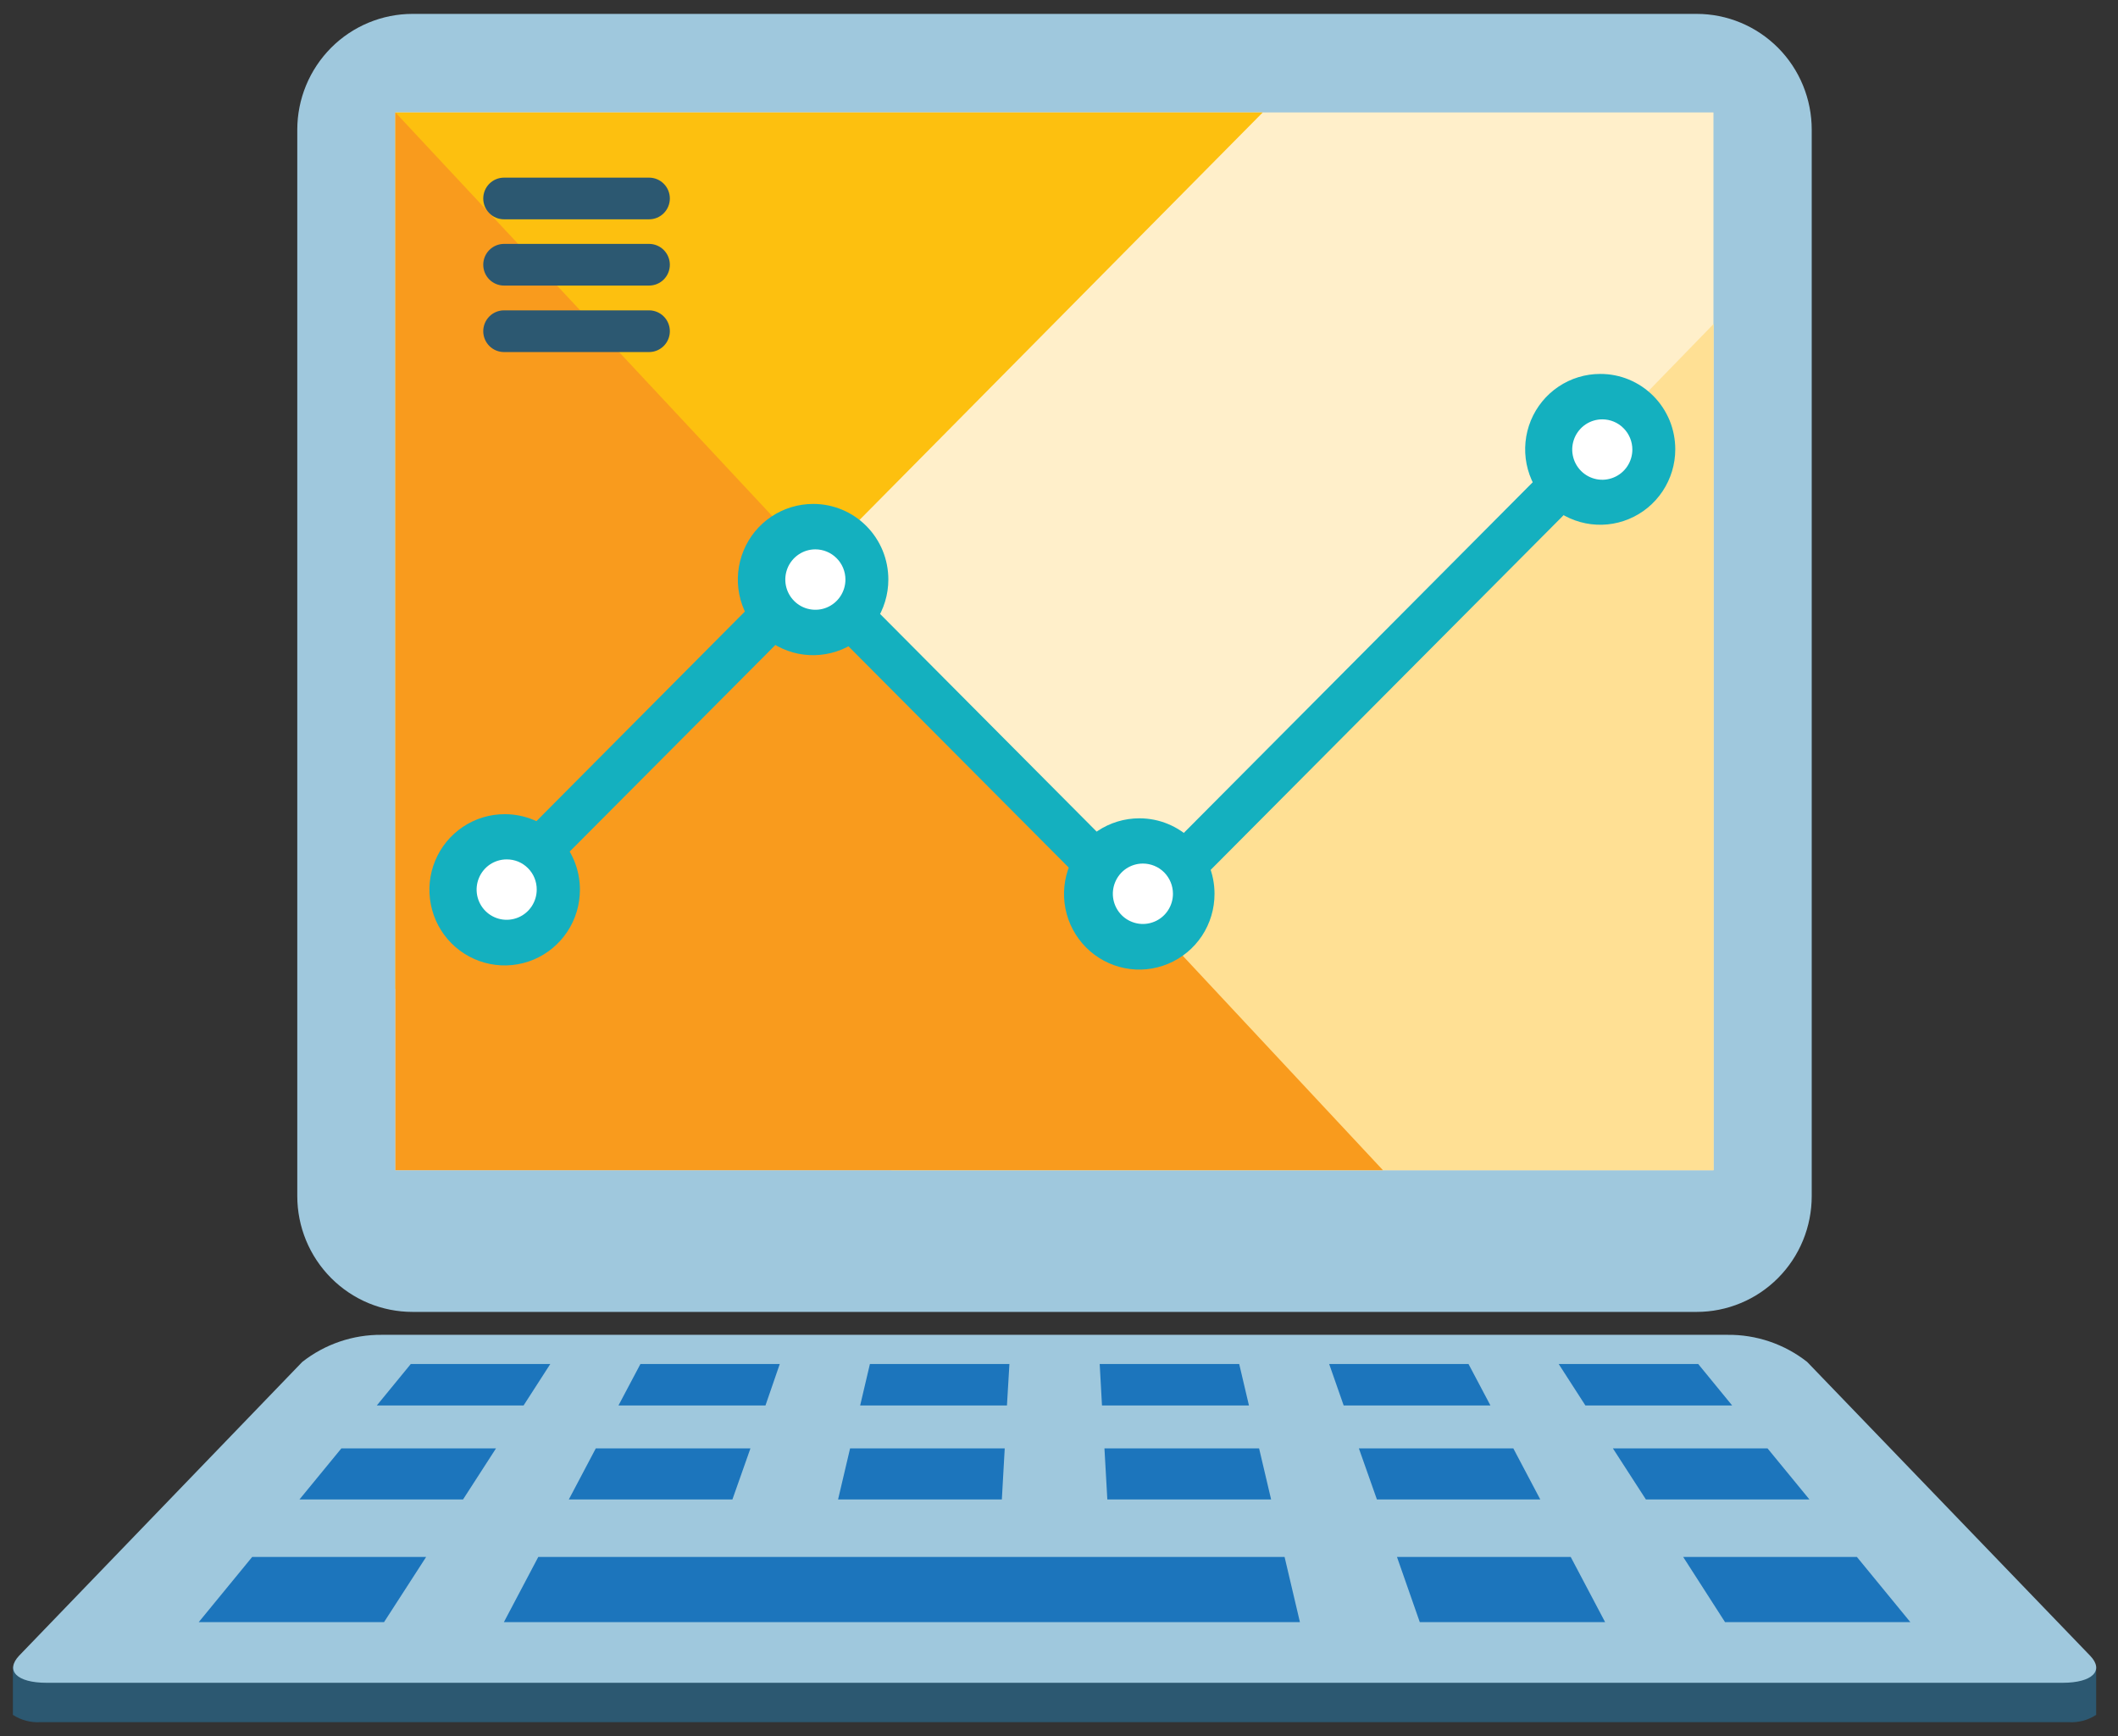 <svg width="61" height="50" viewBox="0 0 61 50" fill="none" xmlns="http://www.w3.org/2000/svg">
<rect x="0" y="0" width="61" height="50" fill="#333333" stroke="none"/>
<path d="M60.371 48.637V47.995C60.137 48.152 59.857 48.226 59.577 48.205H1.165C0.885 48.226 0.605 48.152 0.371 47.995V49.387C0.607 49.54 0.885 49.614 1.165 49.597H59.577C59.857 49.615 60.136 49.541 60.371 49.387V48.637Z" fill="#2C5871"/>
<path d="M48.865 0.4H11.882C11.446 0.4 11.015 0.486 10.612 0.654C10.209 0.822 9.843 1.067 9.535 1.377C9.227 1.687 8.982 2.055 8.815 2.459C8.648 2.864 8.562 3.298 8.562 3.736V34.446C8.562 34.884 8.648 35.318 8.815 35.723C8.982 36.128 9.227 36.495 9.535 36.805C9.843 37.115 10.209 37.361 10.612 37.529C11.015 37.696 11.446 37.782 11.882 37.782H48.865C49.3 37.782 49.732 37.696 50.134 37.528C50.537 37.361 50.902 37.115 51.21 36.805C51.518 36.495 51.762 36.127 51.928 35.722C52.094 35.318 52.179 34.884 52.179 34.446V3.736C52.179 3.298 52.094 2.865 51.928 2.46C51.762 2.055 51.518 1.687 51.21 1.377C50.902 1.068 50.537 0.822 50.134 0.654C49.732 0.486 49.3 0.4 48.865 0.4Z" fill="#9FC8DD"/>
<path d="M49.349 3.238H11.387V33.702H49.349V3.238Z" fill="#FFEFCA"/>
<path d="M11.387 3.238V28.482L36.368 3.238H11.387Z" fill="#FDC00F"/>
<path d="M25.668 33.702H49.354V9.329L25.668 33.702Z" fill="#FFE094"/>
<path d="M11.387 3.238V33.702H39.831L11.387 3.238Z" fill="#F99B1D"/>
<path d="M25.585 16.691C25.585 17.122 25.457 17.543 25.219 17.902C24.981 18.26 24.642 18.539 24.245 18.704C23.849 18.868 23.413 18.911 22.992 18.827C22.572 18.742 22.186 18.534 21.883 18.229C21.58 17.924 21.374 17.535 21.291 17.112C21.208 16.689 21.252 16.251 21.417 15.853C21.582 15.455 21.86 15.116 22.218 14.877C22.575 14.639 22.994 14.512 23.423 14.513C23.708 14.513 23.989 14.569 24.252 14.679C24.515 14.788 24.753 14.949 24.954 15.151C25.155 15.354 25.314 15.594 25.422 15.858C25.53 16.122 25.585 16.405 25.585 16.691Z" fill="#14B0BF"/>
<path d="M16.702 25.619C16.703 26.051 16.577 26.473 16.339 26.832C16.101 27.191 15.763 27.471 15.367 27.637C14.97 27.802 14.534 27.846 14.113 27.762C13.692 27.678 13.306 27.471 13.002 27.166C12.698 26.861 12.492 26.472 12.409 26.049C12.325 25.626 12.368 25.188 12.533 24.789C12.698 24.391 12.977 24.051 13.334 23.812C13.691 23.573 14.111 23.446 14.54 23.448C15.114 23.448 15.664 23.676 16.069 24.084C16.474 24.491 16.702 25.044 16.702 25.619Z" fill="#14B0BF"/>
<path d="M34.979 25.739C34.98 26.171 34.854 26.593 34.617 26.952C34.379 27.311 34.04 27.591 33.644 27.756C33.248 27.922 32.812 27.966 32.391 27.882C31.97 27.798 31.583 27.59 31.279 27.285C30.976 26.98 30.769 26.592 30.686 26.169C30.602 25.746 30.646 25.307 30.811 24.909C30.975 24.511 31.254 24.171 31.611 23.932C31.969 23.693 32.389 23.566 32.818 23.567C33.391 23.567 33.941 23.796 34.346 24.204C34.752 24.611 34.979 25.163 34.979 25.739Z" fill="#14B0BF"/>
<path d="M48.249 12.941C48.249 13.37 48.122 13.79 47.884 14.147C47.647 14.504 47.309 14.783 46.914 14.947C46.519 15.112 46.085 15.155 45.666 15.071C45.246 14.987 44.861 14.78 44.559 14.476C44.257 14.173 44.051 13.786 43.967 13.364C43.884 12.943 43.927 12.506 44.09 12.109C44.254 11.713 44.531 11.373 44.886 11.135C45.242 10.896 45.66 10.769 46.087 10.769C46.371 10.768 46.653 10.823 46.915 10.932C47.178 11.041 47.416 11.201 47.617 11.403C47.818 11.605 47.977 11.845 48.086 12.108C48.194 12.372 48.249 12.655 48.249 12.941Z" fill="#14B0BF"/>
<path d="M19.292 5.716C19.292 5.875 19.229 6.028 19.117 6.14C19.005 6.253 18.853 6.316 18.695 6.316H14.515C14.357 6.316 14.205 6.253 14.093 6.14C13.981 6.028 13.918 5.875 13.918 5.716C13.918 5.557 13.981 5.404 14.093 5.292C14.205 5.179 14.357 5.116 14.515 5.116H18.695C18.853 5.116 19.005 5.179 19.117 5.292C19.229 5.404 19.292 5.557 19.292 5.716Z" fill="#2C5871"/>
<path d="M19.292 7.624C19.292 7.784 19.229 7.936 19.117 8.049C19.005 8.161 18.853 8.224 18.695 8.224H14.515C14.357 8.224 14.205 8.161 14.093 8.049C13.981 7.936 13.918 7.784 13.918 7.624C13.918 7.465 13.981 7.313 14.093 7.2C14.205 7.088 14.357 7.024 14.515 7.024H18.695C18.853 7.024 19.005 7.088 19.117 7.2C19.229 7.313 19.292 7.465 19.292 7.624Z" fill="#2C5871"/>
<path d="M19.292 9.538C19.292 9.698 19.229 9.85 19.117 9.963C19.005 10.075 18.853 10.139 18.695 10.139H14.515C14.357 10.139 14.205 10.075 14.093 9.963C13.981 9.85 13.918 9.698 13.918 9.538C13.918 9.379 13.981 9.227 14.093 9.114C14.205 9.002 14.357 8.938 14.515 8.938H18.695C18.853 8.938 19.005 9.002 19.117 9.114C19.229 9.227 19.292 9.379 19.292 9.538Z" fill="#2C5871"/>
<path d="M32.858 27.072L23.365 17.537L14.773 26.166L13.859 25.248L23.365 15.689L32.858 25.23L45.97 12.053L46.883 12.977L32.858 27.072Z" fill="#14B0BF"/>
<path d="M24.349 16.691C24.349 16.863 24.298 17.031 24.203 17.174C24.108 17.317 23.972 17.429 23.814 17.495C23.656 17.561 23.482 17.578 23.314 17.544C23.146 17.511 22.992 17.428 22.871 17.306C22.75 17.185 22.667 17.029 22.634 16.861C22.6 16.692 22.618 16.517 22.683 16.358C22.749 16.199 22.86 16.063 23.002 15.968C23.144 15.872 23.312 15.821 23.483 15.821C23.713 15.821 23.933 15.913 24.095 16.076C24.258 16.239 24.349 16.46 24.349 16.691Z" fill="white"/>
<path d="M15.458 25.619C15.458 25.792 15.407 25.96 15.312 26.103C15.217 26.246 15.082 26.358 14.924 26.423C14.765 26.489 14.591 26.506 14.423 26.473C14.255 26.439 14.101 26.356 13.98 26.235C13.859 26.113 13.777 25.958 13.743 25.789C13.71 25.62 13.727 25.446 13.793 25.287C13.858 25.128 13.969 24.992 14.111 24.896C14.254 24.801 14.421 24.75 14.592 24.75C14.706 24.749 14.819 24.771 14.925 24.814C15.03 24.858 15.126 24.922 15.206 25.003C15.287 25.084 15.351 25.18 15.394 25.286C15.437 25.392 15.459 25.505 15.458 25.619Z" fill="white"/>
<path d="M33.782 25.74C33.782 25.912 33.731 26.08 33.636 26.223C33.541 26.366 33.406 26.478 33.248 26.543C33.09 26.609 32.916 26.627 32.748 26.593C32.58 26.559 32.425 26.477 32.304 26.355C32.183 26.233 32.101 26.078 32.067 25.909C32.034 25.741 32.051 25.566 32.117 25.407C32.182 25.248 32.293 25.112 32.435 25.016C32.578 24.921 32.745 24.87 32.916 24.87C33.146 24.87 33.366 24.961 33.529 25.124C33.691 25.288 33.782 25.509 33.782 25.74Z" fill="white"/>
<path d="M47.013 12.947C47.013 13.119 46.962 13.287 46.867 13.43C46.772 13.573 46.636 13.685 46.478 13.75C46.32 13.816 46.146 13.834 45.978 13.8C45.81 13.766 45.656 13.684 45.535 13.562C45.414 13.44 45.331 13.285 45.298 13.116C45.264 12.948 45.282 12.773 45.347 12.614C45.413 12.455 45.524 12.319 45.666 12.223C45.808 12.128 45.976 12.077 46.147 12.077C46.377 12.077 46.597 12.168 46.759 12.332C46.922 12.495 47.013 12.716 47.013 12.947Z" fill="white"/>
<path d="M10.992 38.442H49.748C50.581 38.432 51.392 38.707 52.047 39.222L60.197 47.683C60.615 48.115 60.257 48.463 59.409 48.463H1.338C0.484 48.463 0.144 48.115 0.55 47.683L8.706 39.222C9.358 38.71 10.164 38.435 10.992 38.442Z" fill="#9FC8DD"/>
<path d="M15.849 39.282L15.079 40.477H10.852L11.831 39.282H15.849Z" fill="#1C75BC"/>
<path d="M43.585 41.713L44.361 43.183H39.656L39.137 41.713H43.585Z" fill="#1C75BC"/>
<path d="M28.937 41.713L28.854 43.183H24.137L24.483 41.713H28.937Z" fill="#1C75BC"/>
<path d="M21.613 41.713L21.094 43.183H16.383L17.159 41.713H21.613Z" fill="#1C75BC"/>
<path d="M53.48 44.839L55.02 46.717H49.683L48.477 44.839H53.48Z" fill="#1C75BC"/>
<path d="M45.238 44.839L46.229 46.717H40.891L40.234 44.839H45.238Z" fill="#1C75BC"/>
<path d="M22.458 39.282L22.046 40.477H17.812L18.445 39.282H22.458Z" fill="#1C75BC"/>
<path d="M29.072 39.282L29.001 40.477H24.773L25.054 39.282H29.072Z" fill="#1C75BC"/>
<path d="M35.69 39.282L35.971 40.477H31.738L31.672 39.282H35.69Z" fill="#1C75BC"/>
<path d="M42.294 39.282L42.926 40.477H38.699L38.281 39.282H42.294Z" fill="#1C75BC"/>
<path d="M48.909 39.282L49.888 40.477H45.661L44.891 39.282H48.909Z" fill="#1C75BC"/>
<path d="M50.907 41.713L52.113 43.183H47.403L46.453 41.713H50.907Z" fill="#1C75BC"/>
<path d="M36.263 41.713L36.609 43.183H31.892L31.809 41.713H36.263Z" fill="#1C75BC"/>
<path d="M14.285 41.713L13.336 43.183H8.625L9.831 41.713H14.285Z" fill="#1C75BC"/>
<path d="M36.997 44.839L37.439 46.717H14.512L15.503 44.839H36.997Z" fill="#1C75BC"/>
<path d="M12.273 44.839L11.06 46.717H5.723L7.263 44.839H12.273Z" fill="#1C75BC"/>
</svg>
